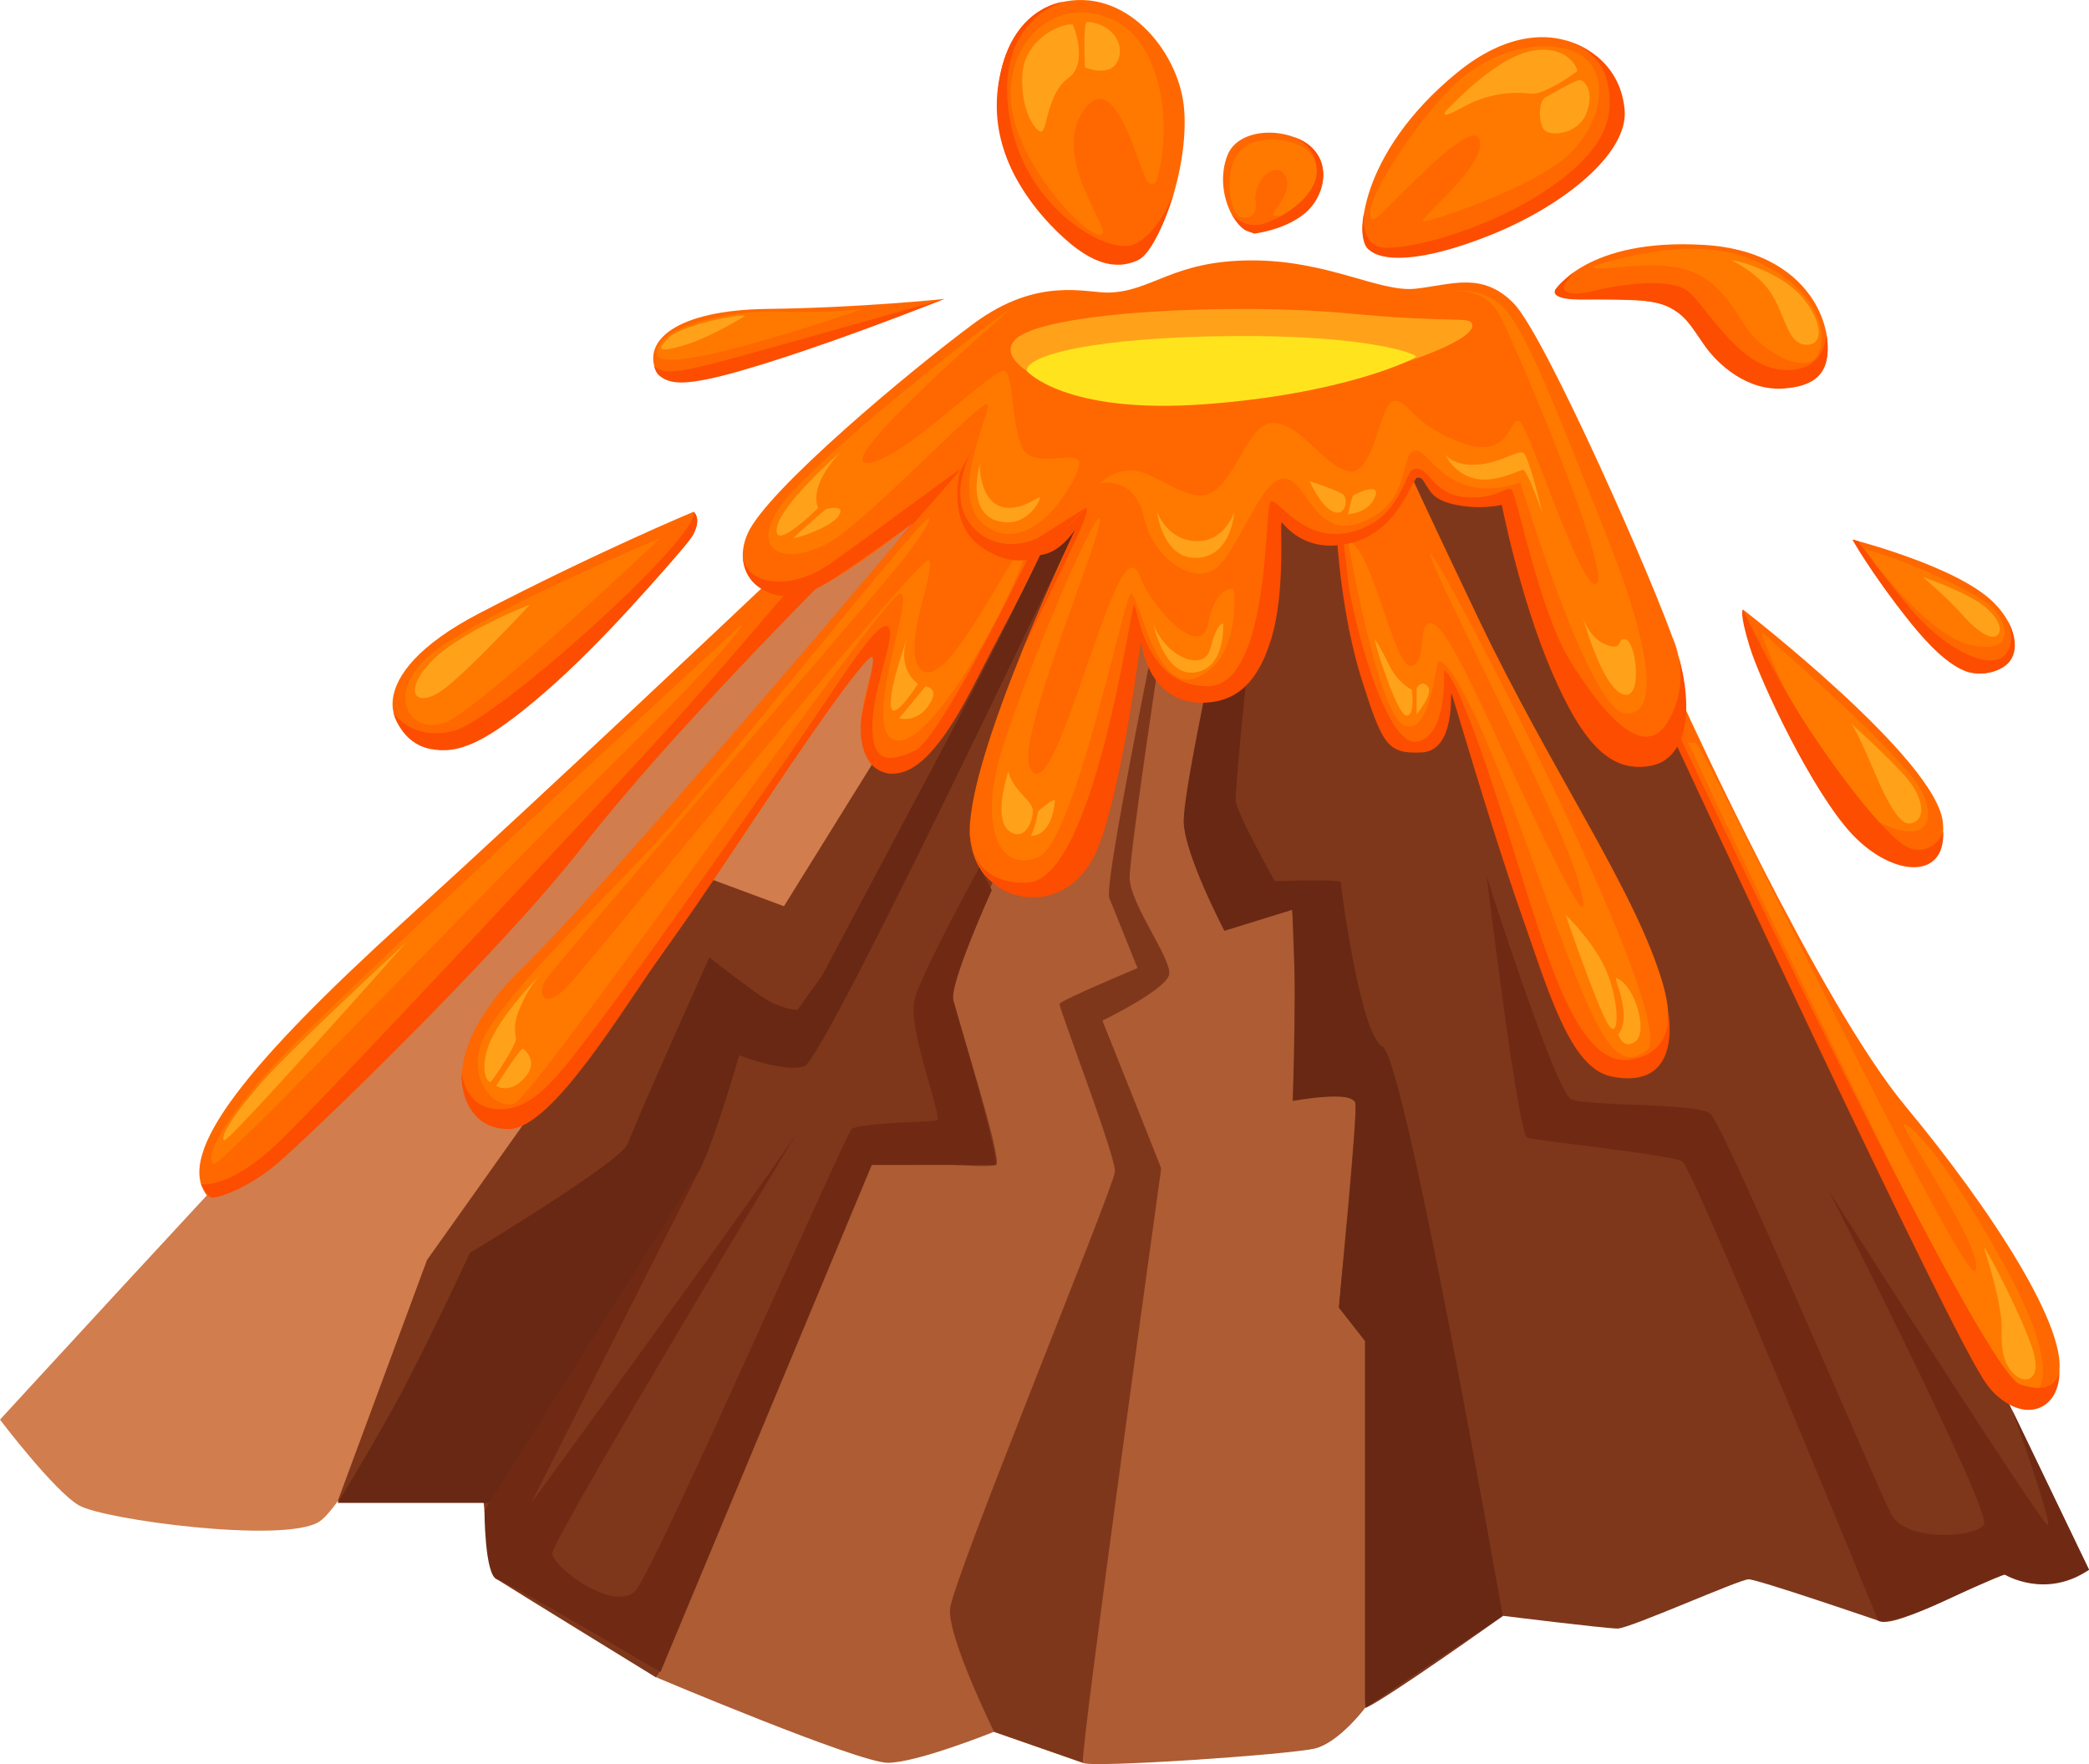 <svg id="_лой_2" xmlns="http://www.w3.org/2000/svg" width="1080" height="911.99" viewBox="0 0 1080 911.99"><g id="Nature04_189994502"><g id="Nature04_189994502-2"><path d="M1080 811.53s-147.17-306.32-207.12-427.86c-59.96-121.54-105.12-212.7-105.12-212.7.0.0-47.11 28.33-94.41 36.34L791.9 629.22s171.3 202.85 179.09 208.59c7.79 5.75 60.74-24.64 65.41-23.82 4.67.82 20.24 9.03 43.6-2.46z" fill="#7f371b"/><path d="M706.05 882.98l-60.74-388.03s-13.43 2.58-21.61-13.8c-8.18-16.38-21.61-46.56-16.35-74.28 5.26-27.72 39.75-192.89 39.75-192.89l26.24-6.67 88.18 201s28.03 176.57 28.03 179.85 75.53 9.03 80.2 12.32c4.67 3.28 101.23 237.34 101.23 237.34.0.0-62.29-21.35-66.96-21.35s-61.51 25.46-67.74 25.46-59.18-6.57-59.18-6.57c0 0-58.79 41.88-71.05 47.63z" fill="#7f371b"/><path d="M526.76 170.97s-248.78 263.62-335.21 356.01C105.12 619.37.0 733.93.0 733.93c0 0 28.03 36.96 40.88 44.35 12.85 7.39 105.12 19.71 123.81 8.62 18.69-11.09 78.26-139.2 78.26-139.2.0.0 77.09-44.35 81.76-56.66s42.05-96.08 42.05-96.08c0 0 33.87 29.56 45.55 27.1 11.68-2.46 142.49-269.78 147.17-284.56 4.67-14.78-32.7-66.52-32.7-66.52z" fill="#d17d4e"/><path d="M174.53 776.22c6.51-1.64 74.84-2.06 75.42.0.58 2.06 2.34 37.17 7.01 40.25 4.67 3.08 82.32 50.81 82.32 50.81l188.6-251.61v-149.05l61.96-227.19h-9.34s-10.57-.72-23.1-15.78l-152.1 244.84-43.22-16.02-141.33 198.94-46.22 124.82z" fill="#7f371b"/><path d="M339.59 867.28s106.43-261.31 111.11-265c4.67-3.7 60.81 2.39 64.31-.08 3.5-2.46-19.82-75.18-22.16-85.04-2.34-9.85 22.57-66.19 22.57-66.19l65.07-211.55h28.03s36.21-26.53 42.05-26.53-38.54 195.84-38.54 211.86 21.02 56.41 21.02 56.41l35.04-10.84s2.34 88.69 7.01 91.15c4.67 2.46 24.53 4.93 25.7 8.62 1.17 3.7-8.68 105.94-8.68 105.94l13.51 17.25v189.71s-14.39 18.48-26.07 20.94c-11.68 2.46-119.79 7.39-119.79 7.39l-45.9-16.01s-39.69 16.01-54.87 16.01-119.4-44.04-119.4-44.04z" fill="#ad5c34"/><path d="M612.03 255.97s-42.05 199.56-38.54 208.18c3.5 8.62 14.6 36.34 14.6 36.34.0.0-39.71 16.63-40.3 18.48-.58 1.85 29.2 78.84 28.62 86.85-.58 8.01-84.1 211.26-85.26 226.04-1.17 14.78 22.78 63.44 22.78 63.44l45.96 16.01s42.23-301.8 40.48-307.35c-1.75-5.54-30.37-76.37-30.37-76.37.0.0 33.29-16.01 34.46-24.02 1.17-8.01-19.86-35.72-20.44-49.27s28.03-198.33 28.03-198.33z" fill="#7f371b"/><path d="M557.2 223.71s3.39 10.72 2.17 13.84c-1.22 3.12-17.74 47.27-76 156.95q-58.26 109.68-58.23 109.66l-12.85 17.9s-8.21.04-18.18-6.66c-9.97-6.7-27.36-20.45-27.36-20.45.0.0-38.93 86.64-42.05 96.08-3.11 9.44-81.76 56.66-81.76 56.66.0.0-23.82 51.47-38.87 78.75-15.06 27.28-29.54 50.53-29.54 50.53h81.26s96.94-159.8 103.95-168.83c7.01-9.03 22.44-62.57 22.44-62.57.0.0 22.72 8.98 33.62 5.7 10.9-3.28 157.56-314.26 157.56-314.26l-16.16-13.3z" fill="#682814"/><path d="M705.62 882.98V693.27l-13.51-17.25s10.13-99.37 8.57-105.94c-1.56-6.57-32.36-.92-32.36-.92.0.0 2.46-68.47-.27-98.86l-35.03 10.84s-20.63-39.17-21.02-56.42c-.39-17.25 21.61-115.91 31.05-159.99 9.44-44.08 7.5-51.88 7.5-51.88l8.47-1.9s-21.31 195.92-20.14 203.31c1.17 7.39 20.15 41.27 20.15 41.27.0.0 34.17-1.23 34.17.62s9.93 78.84 21.61 85c11.68 6.16 62.08 294.21 62.08 294.21l-71.26 47.63z" fill="#682814"/><path d="M393.52 304.3s-105.41 99.9-184.84 172.17c-79.42 72.27-118.63 119.56-101.75 141.49 16.88 21.93 306.32-310.97 306.32-310.97l-19.74-2.69z" fill="#ff6700"/><path d="M472.02 270.34s-159.58 189.27-201.63 229.73c-42.05 40.46-39.13 78.65-9.34 83.57 29.78 4.93 181.62-247.6 189.8-246.99 8.18.62-19.86 43.11 4.67 61.59 24.53 18.48 89.86-127.91 89.86-127.91l-22.55-61.32-50.8 61.32z" fill="#ff6700"/><path d="M559.47 266.3s-62.58 129.28-57.82 167.67c4.77 38.4 51.39 34.49 61.32 8.01 9.93-26.49 26.86-110.87 26.86-110.87.0.0 4.67 41.88 43.22 27.1 38.54-14.78 26.86-102.24 26.86-102.24l-78.43-8.62-22.02 18.95z" fill="#ff6700"/><path d="M689.44 264.59s11.94 100.39 26.54 114.56c14.6 14.17 33.87 8.62 33.29-18.48-.58-27.1 46.14 154.6 65.41 179.23 19.27 24.64 58.98 16.63 44.97-31.41-14.02-48.04-57.23-109.02-95.19-188.47-37.96-79.45-39.71-85-39.71-85l-35.3 29.57z" fill="#ff6700"/><path d="M871.3 366.43s69.32 151.93 113.7 205.31c44.38 53.38 86.04 117.23 79.03 140.02-7.01 22.79-27.45 17.86-36.79 3.7-9.34-14.17-170.53-352.31-170.53-352.31.0.0 4.05-11.6 14.58 3.29z" fill="#ff6700"/><path d="M573.36 151.26c-11.61.32-36.67-8.62-69.96 16.01-33.29 24.64-106.87 86.23-116.8 108.4-9.93 22.17 9.93 40.04 35.62 28.33 25.7-11.7 74.75-54.2 74.75-54.2.0.0-6.93 28.98 20.42 38.17 27.36 9.19 47.07-29.2 57.27-29.73 10.2-.53 8.84 43.03 41.44 46.37 32.6 3.34 38.54-38.19 44.97-39.42 6.42-1.23 22.4 20.84 43.32 12.88 20.92-7.96 25.01-30.75 29.1-31.98 4.09-1.23 1.36 20.33 43.6 13.55.0.0 27.06 125.03 62.1 133.66 35.04 8.62 36.79-29.56 26.86-59.74-9.93-30.18-67.16-160.14-83.51-176.77-16.35-16.63-32.12-9.52-50.81-7.53-18.69 1.99-45.55-14.95-85.56-14.64-40 .31-50.47 16.01-72.83 16.63z" fill="#ff6700"/><path d="M761.13 167.69c-1.22-4.4-8.68-.41-64.86-5.75-56.18-5.34-158.04-1.23-171.75 13.96-13.7 15.19 43.39 39.83 110.54 31.41 67.14-8.42 128.81-29.77 126.07-39.62z" fill="#ffa21a"/><path d="M358.57 264.59s-49.44 20.53-110.96 52.56c-61.51 32.03-50.61 64.47-20.24 69.8 30.37 5.34 126.92-102.24 131.2-110.87 4.28-8.62.0-11.5.0-11.5z" fill="#ff6700"/><path d="M901.1 315.1s100.45 77.61 103.37 110.25c2.92 32.64-33.87 19.71-51.68-2.46-17.81-22.17-42.34-74.53-47.3-88.39-4.96-13.86-4.38-19.4-4.38-19.4z" fill="#ff6700"/><path d="M957.75 278.96s53.34 13.55 72.42 32.03c19.08 18.48 12.46 39.42-10.12 36.96-22.58-2.46-62.29-68.98-62.29-68.98z" fill="#ff6700"/><path d="M803.97 150.03s16.35-27.1 77.09-23.41c60.74 3.7 70.08 52.15 60.74 65.29-9.34 13.14-33.48 8.62-50.22-5.34-16.74-13.96-18.69-29.98-43.61-31.21-24.92-1.23-43.22 1.23-43.99-5.34z" fill="#ff6700"/><path d="M707.8 129.09c-7.47-3.54-6.23-49.27 45.55-91.57 51.78-42.29 92.66-2.05 84.48 27.92-8.18 29.98-95.39 80.07-130.04 63.65z" fill="#ff6700"/><path d="M586.33 134.63c-16.34 7.03-44.77-12.52-61.51-43.73-16.74-31.21-10.9-80.89 22.97-89.51 33.87-8.62 61.11 24.64 64.23 53.38 3.12 28.74-10.9 73.49-25.69 79.86z" fill="#ff6700"/><path d="M648.23 120.06c-9.01 1-21.02-20.94-13.63-39.83 7.4-18.89 48.28-13.96 49.44 8.62 1.17 22.58-28.42 30.39-35.82 31.21z" fill="#ff6700"/><path d="M488.22 154.55s-43.6 4.58-91.49 5.16c-47.89.58-65.21 17.01-57.13 33.02 8.08 16.01 148.63-38.19 148.63-38.19z" fill="#ff6700"/><path d="M530.84 191.8c-.58-8.2 35.05-17.44 106-18.06 70.96-.62 95.73 9.39 95.19 10.62-.54 1.23-37.28 19.38-109.5 24.65-72.22 5.27-91.7-17.22-91.7-17.22z" fill="#ffe41d"/><path d="M522.53 159.71c-6.86 3.56-106.72 80.55-121.03 104.88-14.31 24.33 10.22 27.41 30.37 13.86 20.15-13.55 72.12-68.03 77.96-69.43 5.84-1.4-21.61 46.33-.88 62.35 20.73 16.01 42.05-12.63 48.18-28.02 6.13-15.4-23.65 2.46-29.2-13.24-5.55-15.71-3.8-35.09-8.47-38.33-4.67-3.24-54.6 48.19-71.54 47.57-16.94-.62 74.61-79.63 74.61-79.63z" fill="#ff7900"/><path d="M568.52 249.81s18.1-4 22.78 17.25c4.67 21.25 24.53 34.8 36.36 27.41 11.82-7.39 23.8-47.12 36.06-47.12s15.54 32.64 40.77 22.48c25.22-10.16 18.8-33.26 26.39-36.65 7.59-3.39 16.13 29.2 55.19 16.32.0.0 35.04 116.72 53.73 119.18 18.69 2.46 14.02-33.88-9.93-93.62-23.94-59.74-41.19-106.06-53.85-117.33-12.66-11.27-29.37-6.47-29.37-6.47.0.0 20.2-5.54 29.37 12.93 9.17 18.48 56.77 130.58 49.47 137.35-7.3 6.78-34.75-80.99-40-83.77-5.26-2.77-4.38 20.63-30.08 11.09-25.7-9.55-27.16-22.17-34.75-21.56-7.59.62-9.93 39.11-23.36 36.34-13.43-2.77-24.53-24.94-39.42-24.94s-20.73 40.96-39.71 37.26c-18.98-3.7-29.78-22.48-49.64-6.16z" fill="#ff7900"/><path d="M384 322.36S182.61 507.49 146.39 545.59c-36.22 38.11-40.1 54.89-35.82 56.12 4.28 1.23 143.27-144.95 207.51-208.18 64.24-63.24 65.92-71.17 65.92-71.17z" fill="#ff7900"/><path d="M341.44 278.14s-92.27 38.6-117.97 59.54c-25.7 20.94-11.29 43.11 7.01 35.72 18.3-7.39 110.96-95.26 110.96-95.26z" fill="#ff7900"/><path d="M568.52 267.88c-3.09-2-34.36 70.22-49.54 116.62-15.18 46.4.0 67.34 18.3 58.31 18.3-9.03 43.22-130.99 47.11-135.5 3.89-4.52 12.07 53.38 35.04 42.7 22.97-10.68 18.3-45.7 18.3-45.7.0.0-9.55-1.37-13.15 18.06-3.6 19.43-29.29-8.49-34.74-23.28-5.45-14.78-12.07.0-24.92 36.55-12.85 36.55-25.48 76.72-32.6 60.74-7.11-15.98 40.29-125.84 36.2-128.49z" fill="#ff7900"/><path d="M480.43 267.84c-4.96-.23-114.46 139.65-146.39 173.32-31.92 33.67-69.03 69.82-82.15 91.98-13.12 22.16 3.11 41.06 14.02 37.37 10.9-3.7 190.38-262.38 199.34-263.62 8.95-1.23-22.58 75.14-.78 75.96 21.8.82 70.08-96.08 65.02-98.96-5.06-2.87-37.61 70.63-51.9 63.24-14.29-7.39 7.91-55.43 2.45-57.49-5.45-2.05-176.76 210.65-187.66 221.32-10.9 10.68-14.73 3.7-10.68-3.7 4.06-7.39 174.19-203.08 187.43-220.82 13.24-17.74 11.29-18.61 11.29-18.61z" fill="#ff7900"/><path d="M696.93 279.76s15.15 88.34 28.78 95.1c13.63 6.76 16.74-32.66 17.91-33.07 1.17-.41 10.88-.82 44.96 92.8 34.08 93.62 43.82 122.68 62.69 108.56 18.88-14.12-106.49-254.57-111.55-256.71-5.06-2.14 66.19 133.77 75.92 167.85 9.73 34.08-5.86 3.92-27.07-41.15-21.21-45.08-39.51-88.45-48.07-90.78-8.57-2.33-1.95 20.25-10.9 21.89-8.95 1.64-20.35-62.49-32.67-64.49z" fill="#ff7900"/><path d="M872.88 383.98s33.09 72.42 85.26 178.42c52.17 105.99 74.59 157.44 86.82 159.3 12.23 1.85 21.5-14.41-11.29-72.31-32.79-57.9-46.72-68.18-49.44-68.18s42.83 66.66 36.99 75.7c-5.84 9.03-140.74-272.92-144.54-272.92h-3.8z" fill="#ff7900"/><path d="M911.03 327.01c-1.95-.41 30.37 80.07 56.45 95.67 26.09 15.6 35.4 3.7 25.31-14.88-10.09-18.58-81.76-80.79-81.76-80.79z" fill="#ff7900"/><path d="M964.54 283.99c-1.18-.33 31.75 45.89 55.99 49.89 24.24 4 15.18-14.79 9.05-20.33-6.13-5.54-36.64-21.55-65.04-29.56z" fill="#ff7900"/><path d="M445.88 159.71s-14.6 2.33-42.34 1.41c-27.74-.92-64.39 7.7-63.95 21.71.44 14.01 106.29-23.12 106.29-23.12z" fill="#ff7900"/><path d="M598.3 92.13c7.3-24.33 3.91-68.98-22.86-81.92-26.78-12.93-53.64 8.01-52.91 39.73.73 31.72 36.35 70.52 45.99 71.45 9.64.92-25.76-37.88-8.65-63.75 17.12-25.87 29.67 33.96 33.76 36.69 4.09 2.73 4.67-2.2 4.67-2.2z" fill="#ff7900"/><path d="M640.79 112c-4.92-3.03-8.61-23.1.0-33.41 8.61-10.32 29.05-6.96 35.92.0 6.87 6.96 4.96 19.25-2.77 26.64-7.74 7.39-13.64 6.93-15.65 6.01-2.01-.92 10.98-11.7 6.16-20.33-4.82-8.62-16.79 2.31-15.33 13.4 1.46 11.09-8.32 7.7-8.32 7.7z" fill="#ff7900"/><path d="M709.9 113.54c-7.44-2.42 12.12-36.6 35.87-63.49 23.75-26.9 55.48-30.64 70.86-21.97 15.38 8.67 12.85 33.88-5.06 51.33-17.91 17.45-72.61 35.52-75.92 35.11-3.31-.41 33.68-29.5 29.2-42.47-4.48-12.97-52.26 42.37-54.94 41.49z" fill="#ff7900"/><path d="M823.04 138.02s47.6-18.07 82.15-4.11c34.55 13.96 40.49 38.5 34.55 49.58-5.94 11.09-29.1-1.54-37.96-15.6-8.86-14.06-16.64-26.28-35.23-29.67-18.59-3.39-39.91 2.67-43.51-.21z" fill="#ff7900"/><path d="M554.65 12.68c-6.13-.92-25.26 7.7-26.13 26.33-.88 18.63 7.15 29.4 9.93 29.02 2.77-.38 3.07-20.07 13.87-27.7 10.8-7.63 2.34-27.65 2.34-27.65z" fill="#ffa21a"/><path d="M562.08 11.29c-2.32-.16-1.15 23.56-1.15 23.56.0.0 12.56 5.39 16.79-3.08 4.23-8.47-2.51-19.56-15.64-20.48z" fill="#ffa21a"/><path d="M385.24 163.27c-4.42-1-33.29 5.22-39.32 11.19-6.03 5.97-6.81 8.31 7.49 4.11 14.31-4.21 31.83-15.3 31.83-15.3z" fill="#ffa21a"/><path d="M748.24 56.56c5.11-4.93 25.99-27.1 44.09-30.33 18.1-3.23 23.94 9.7 22.92 10.62-1.02.92-16.64 12.16-23.36 11.55-6.72-.62-20.15-1.54-35.19 6.78-15.04 8.31-8.47 1.39-8.47 1.39z" fill="#ffa21a"/><path d="M799.34 50.1c-4.09 2-3.94 12.16-1.46 16.48 2.48 4.31 17.96 3.39 22.34-8.24 4.38-11.63-1.46-17.17-3.65-17.01-2.19.15-17.23 8.78-17.23 8.78z" fill="#ffa21a"/><path d="M895.26 134.63c1.9-.46 25.85 6.01 36.79 19.41 10.94 13.4 10.51 24.64 1.61 24.17-8.91-.46-10.07-12.47-16.79-24.64-6.72-12.16-21.61-18.94-21.61-18.94z" fill="#ffa21a"/><path d="M273.89 312.63s-36.89 14.06-51.68 30.18c-14.79 16.12-6.23 24.12 8.18 12.73 14.41-11.39 43.51-42.91 43.51-42.91z" fill="#ffa21a"/><path d="M434.49 233.8s-31.34 27.1-32.9 39.42c-1.56 12.32 21.41-10.68 21.41-10.68.0.0-6.05-9.97 11.49-28.74z" fill="#ffa21a"/><path d="M426.9 263.21s-16.5 14.32-16.5 14.94 19.13-5.24 23.21-11.55c4.09-6.31-6.72-3.39-6.72-3.39z" fill="#ffa21a"/><path d="M506.52 240.16s-7.02 23.98 8.57 28.95c15.59 4.96 23.17-11.09 22.58-11.91-.58-.82-12.46 9.03-22 3.9-9.54-5.13-9.15-20.94-9.15-20.94z" fill="#ffa21a"/><path d="M521.32 398.86s-8.28 24.33.48 30.8c8.76 6.47 13.72-8.31 11.68-12.63-2.04-4.31-10.31-9.86-12.16-18.17z" fill="#ffa21a"/><path d="M545.37 414.26c.27-2.79-8.68 5.14-8.68 5.14.0.0-1.17 7.8-3.7 12.72.0.0 10.55 1.03 12.38-17.86z" fill="#ffa21a"/><path d="M596.26 322.36s5.45 27.44 21.51 25.28c16.06-2.16 14.6-25.28 14.6-25.28.0.0-3.25-.52-6.52 12.7-3.27 13.22-23.85 4.21-29.59-12.7z" fill="#ffa21a"/><path d="M710.87 330.65c-.58 1.39 11.24 38.5 16.06 39.26 4.82.77 3.21-13.59 2.77-13.57-.44.02-7.15-3.37-11.83-13.07-4.67-9.7-7.01-12.63-7.01-12.63z" fill="#ffa21a"/><path d="M732.39 355.75v13.55s9-10.75 5.74-14.46c-3.26-3.71-5.74.91-5.74.91z" fill="#ffa21a"/><path d="M817.74 317.25s10.1 37.4 21.02 41.58c10.92 4.19 7.15-26.65 1.9-28.19-5.26-1.54-.58 6.31-10.37 2.62-9.78-3.7-12.56-16.01-12.56-16.01z" fill="#ffa21a"/><path d="M809.42 472.98s15.38 44.76 21.41 55.64c6.03 10.88 6.81-7.28.78-23.86-6.03-16.58-22.19-31.77-22.19-31.77z" fill="#ffa21a"/><path d="M835.76 505.63c-2.19-.89 8.5 19.09.91 29.15.0.0 2.53 8.42 8.95 3.49 6.42-4.93-.25-28.74-9.86-32.64z" fill="#ffa21a"/><path d="M1025.69 645.03c1.56.62 20.55 37.41 25.31 52.97 4.75 15.56-3.7 17.25-8.57 13.34-4.87-3.9-8.18-10.27-7.59-23.82.58-13.55-9.15-42.5-9.15-42.5z" fill="#ffa21a"/><path d="M957.02 374.07s24.38 21.87 30.81 30.8c6.42 8.93 8.03 19.09.0 20.79-8.03 1.69-17.34-23.75-23.28-36.96-5.95-13.2-7.52-14.63-7.52-14.63z" fill="#ffa21a"/><path d="M994.1 298.31s20.57 7.03 30.22 14.01c9.65 6.98 11.53 14.32 7.74 16.48-3.8 2.16-12.04-4.47-18.06-11.55-6.03-7.08-19.9-18.94-19.9-18.94z" fill="#ffa21a"/><path d="M279 504.19s-19.67 20.01-25.7 34.65c-6.03 14.63-.88 22.17.73 20.17 1.61-2 12.85-18.63 12.7-21.87-.15-3.23-2.02-6.62 2.34-16.78 4.36-10.16 9.93-16.17 9.93-16.17z" fill="#ffa21a"/><path d="M270.24 542.07c-2.34 1.39-13.72 19.25-13.72 19.25.0.0 6.72 4.77 14.75-4.16 8.03-8.93-1.02-15.09-1.02-15.09z" fill="#ffa21a"/><path d="M209.95 487.25s-58.81 54.29-74.46 72.07c-15.65 17.79-22.19 29.25-19.56 30.17 2.63.92 94.02-102.24 94.02-102.24z" fill="#ffa21a"/><path d="M598.2 264.59s2.92 24.84 20.83 23.81c17.91-1.03 19.08-23.81 19.08-23.81.0.0-4.88 15.85-19.95 15.17-15.07-.68-19.95-15.17-19.95-15.17z" fill="#ffa21a"/><path d="M677.04 248.78s5.91 13.35 12.4 15.81c6.49 2.46 7.33-6.37 5.25-8.62-2.08-2.26-17.65-7.19-17.65-7.19z" fill="#ffa21a"/><path d="M699.74 255.97c-1.08 1.44-2.81 9.85-2.81 9.85.0.0 10.54-.39 13.92-8.92 3.38-8.53-11.11-.93-11.11-.93z" fill="#ffa21a"/><path d="M747.12 235.03s4.48 9.65 14.99 12.32c10.51 2.67 23.36-4.31 25.31-4.52 1.95-.21 9.93 22.19 9.93 22.19.0.0-6.81-28.97-9.73-30.82-2.92-1.85-10.81 4.84-23.36 5.95-12.55 1.12-17.13-5.13-17.13-5.13z" fill="#ffa21a"/><path d="M468.75 330.5s-9.15 25.25-8.18 34.49c.97 9.24 14.02-11.5 14.02-11.5.0.0-10.9-6.78-5.84-22.99z" fill="#ffa21a"/><path d="M478.49 354.84l-13.63 16.51s8.76 2.67 15.18-6.57c6.42-9.24-1.56-9.94-1.56-9.94z" fill="#ffa21a"/><path d="M384.13 284.57s-1.53 11.74 7.92 18.74 21.58 6.25 34.32-1.35c12.74-7.59 45.65-31.63 45.65-31.63l-9.4 11.12s33.63-37.66 33.63-38.58-44.09 32.34-66.72 48.35c-22.63 16.01-47.14 10.4-45.4-6.66z" fill="#fc4d00"/><path d="M424.86 301.24S345.14 381 301.64 437.05c-43.51 56.05-143.08 151.64-158.55 164.67-15.48 13.03-31.66 18.31-33.91 17.28-2.25-1.03-5.23-6.78-5.23-6.78.0.0 14.6 3.16 41.18-22.72 26.57-25.87 154.17-162.64 190.67-202.35 36.5-39.71 69.49-80.06 71.25-80.98 1.75-.92 17.81-4.93 17.81-4.93z" fill="#fc4d00"/><path d="M556.07 273.45s-7.59 12.44-18.38 13.5c0 0-19.11 38.32-35.75 70.19-16.64 31.87-30.44 45.11-43.54 42.5-13.11-2.62-14.27-19.95-13.02-28.45 1.25-8.5 7.17-28.99 5.75-31.45-1.42-2.45-20.37 22.83-48.32 64.48-27.95 41.65-38.63 58.46-59.24 87.08-20.61 28.62-58 92.49-80.63 92.41-22.63-.07-24.82-23.64-24.13-29.03.0.0 1.12 18.49 19.34 18.8 18.22.31 30.77-17.55 51.36-44.65 20.59-27.1 89.16-124.42 110.18-155.62 21.02-31.21 35.04-52.92 39.52-49.07 4.48 3.85-7.59 29.56-8.18 49.68-.58 20.12 7.54 20.9 21.8 14.37 14.26-6.53 63.66-110 63.66-110 0 0 5.57 6.92 24.78-15.66.0.0 2.86-.61-4.73 15.61-7.59 16.22-27.64 57.25-27.64 57.25l27.16-61.95z" fill="#fc4d00"/><path d="M589.83 331.11s-9.15 72.27-21.32 105.12c-12.17 32.85-42.11 32.4-55.76 19.69-13.64-12.71-11.37-32.8-11.37-32.8.0.0-5 34.46 29.65 33.23 34.65-1.23 53.72-143.63 55.28-143.72 1.57-.09 4.57 41.7 37.52 42.2 32.95.5 29.84-91.76 32.95-95.32 3.11-3.55 16.15 21.78 41.62 15.59 25.47-6.19 27.54-29.75 31.89-32.25 4.35-2.5 5.24 4.86 5.24 4.86.0.0-1.08-1.06-3.23-.72-2.14.34-9.02 27.25-33.42 33.61-24.4 6.36-35.1-9.81-36.27-10.55-1.17-.75 2.34 34.98-5.45 60.44-7.79 25.46-20.41 32.09-33.95 32.78-13.55.69-29.12-5.88-33.4-32.16z" fill="#fc4d00"/><path d="M537.7 286.94s-11.27 8.48-29.89-3.85c-18.61-12.34-11.56-39.03-11.56-39.03l6.18-11.29s-13.8 24.44.58 39.83c14.39 15.39 33.48 5.59 33.48 5.59l24.78-15.66-23.58 24.41z" fill="#fc4d00"/><path d="M691.21 278.19s2.26 40.3 12.93 73.56c10.67 33.26 13.06 38.07 30.81 37.26 17.75-.81 14.75-31.69 15.41-30.65.65 1.04 20.51 69.66 35.5 112.37 14.99 42.7 25.89 81.51 47.3 85.82 21.41 4.31 32.93-6.49 29.41-33.84.0.0 2.87 22.54-20.76 25.21-23.64 2.67-38.82-43.32-50.89-81.51-12.07-38.19-35.04-114.77-44.38-119.9.0.0 2.14 34.49-14.21 36.96-16.35 2.46-33.62-66.31-35.4-83.36-1.78-17.04-2.52-20.3-2.52-20.3l-3.2-1.62z" fill="#fc4d00"/><path d="M732.33 247.01s1.06-2.11 4.02 2.11c2.96 4.21 3.47 9.22 16.42 11.89 12.95 2.67 23.65.0 23.65.0.0.0 9.34 47.94 25.84 86.28 16.5 38.34 30.94 52.2 50.95 48.66 20.01-3.54 23.9-32.49 11.44-66.44.0.0 10.78 20.87-2.08 43.19-12.86 22.33-35.05-5.54-50.97-31.26-15.91-25.71-27.7-87.23-30.37-88.58s-8.43 5.85-24.67 4.05c-16.25-1.8-17.89-16.03-25.15-14.49l.92 4.59z" fill="#fc4d00"/><path d="M866.24 384.08s143.28 308.58 160.77 331.37c17.49 22.78 38.94 14.23 37.63-7.97.0.0.56 15.06-20.17 8.28-20.73-6.78-178.23-339.48-178.23-339.48v7.8z" fill="#fc4d00"/><path d="M901.1 315.1s-2.14 1.11 3.5 19.34c5.64 18.23 32.51 75.31 53.14 97.07 20.63 21.76 48.02 23.66 46.88-1.62.0.0-3.86 11.68-16.13 9.01-12.26-2.67-47.5-50.92-63.66-78.84-16.16-27.92-23.75-44.96-23.75-44.96z" fill="#fc4d00"/><path d="M957.75 278.96s8.24 15.54 29.82 42.67c21.57 27.13 33.51 29.22 45.01 24.79 11.5-4.43 10.6-15.98 5.45-25.35.0.0 5.47 12.5-2.81 18.66-8.27 6.16-30.37-4.32-48.47-26.18-18.1-21.86-26.02-33.79-26.02-33.79l-2.99-.8z" fill="#fc4d00"/><path d="M813.54 140.78s-8.46 6.79-9.58 9.25c-1.12 2.46 1.96 5.25 16.12 4.78 14.16-.47 33.89-.51 42.49 3.82 8.6 4.33 11.37 9.44 18.38 19.59 7.01 10.15 22.34 24.16 41.61 22.62 19.27-1.54 24.37-10.99 21.67-28.29.0.0-.21 20.89-23.42 18.59-23.21-2.31-39.42-34.37-48.62-40.9-9.2-6.53-33.87-3.48-47.45.0-13.58 3.48-16.94-.06-16.5-1.75s5.29-7.71 5.29-7.71z" fill="#fc4d00"/><path d="M705.3 109.59s-3.49 13.65 2.5 19.5c5.99 5.85 25.55 7.42 63.07-7.68 37.52-15.11 70.96-42.05 69.06-64.53-1.9-22.48-19.05-33.85-33.39-36.71.0.0 20.25 3.33 24.49 22.33 4.23 19-1.61 35.94-33 56.73-31.39 20.79-75.34 31.57-85.26 28.33-9.93-3.23-7.46-17.96-7.46-17.96z" fill="#fc4d00"/><path d="M636.68 110.6s4.15 7.11 7.56 8.54c3.41 1.43 4.28 1.63 4.28 1.63.0.0 20.93-2.46 30.17-14.78 9.25-12.32 7.41-30.21-11.04-35.58.0.0 11.92 3.35 13.08 16.39 1.17 13.04-14.31 23.92-25.79 28.33-11.49 4.41-18.26-4.53-18.26-4.53z" fill="#fc4d00"/><path d="M549.73.94s-22.87 2.05-31.48 32.87c-8.61 30.81 2.45 58.16 24.08 81.55 21.62 23.38 35.64 23.79 45.76 19.27 10.12-4.51 19.06-35.67 18.8-34.8-.26.87-8.49 22.07-21.33 26.8-12.85 4.72-54.05-17.72-63.04-62.76-8.99-45.03 16.5-59.47 27.21-62.93z" fill="#fc4d00"/><path d="M338.32 189.53s.83 7.01 11.2 8.08c10.37 1.08 32.12-4.71 68.03-16.91 35.92-12.2 70.66-26.16 70.66-26.16.0.0-50.37 14.33-92.85 26.16-42.49 11.82-50.87 13.67-57.04 8.82z" fill="#fc4d00"/><path d="M358.57 264.59s6.21 5.07-4.23 17.25c-10.44 12.19-42.33 49.88-72.63 76.06-30.3 26.18-44.61 32.31-59.5 29.24-14.89-3.07-18.68-18.35-18.68-18.35.0.0 9.34 14.36 30.95 9.12 21.61-5.24 128.19-100.7 124.1-113.33z" fill="#fc4d00"/><path d="M768.6 452.95s16.18 133.54 20.96 135.21c4.78 1.66 74.56 8.83 80.2 12.32 5.64 3.49 101.23 237.34 101.23 237.34.0.0 6.61 2.52 33.68-9.97 27.07-12.49 31.73-13.84 31.73-13.84.0.0 21.02 12.93 43.6-2.46l-39.76-82.64s20.59 57.7 18.54 59.55c-2.04 1.85-113.29-172.77-113.29-172.77.0.0 84.48 165.68 80.2 172.46-4.28 6.78-40.49 9.24-48.08-5.54-7.59-14.78-86.43-201.41-93.44-206.95-7.01-5.54-63.66-3.7-71.83-7.39-8.18-3.7-43.74-115.29-43.74-115.29z" fill="#702a14"/><path d="M512.76 460.18s-22.16 48.93-19.91 56.98c2.25 8.05 21.5 72.8 22.16 85.04l-64.31.08-109.26 262.15s-78.06-46.11-84.48-47.96c-6.42-1.85-6.5-35.55-6.5-35.55l112.8-179.2s-87.97 174.09-88.67 175.33c-.69 1.23 127.94-175.54 138.66-193.4 10.73-17.86-127.68 211.88-127.68 219.27s32.7 31.41 43.22 19.09c10.51-12.32 108.04-235.28 111.54-238.36 3.5-3.08 39.71-3.7 43.8-4.31 4.09-.62-15.77-48.04-11.1-63.44 4.67-15.4 33.26-67.55 33.26-67.55l6.47 11.84z" fill="#702a14"/><path d="M600.35 603.97s-42.41 304.47-40.48 307.35c1.93 2.87 106.55-4.11 119.69-7.39 13.14-3.28 26.07-20.94 26.07-20.94V693.28l-13.51-17.25 8.57-105.94-18.17 119.49s7.3 22.58 8.71 30.39c1.4 7.8-10.28 150.29-10.67 153.57-.39 3.28-22.97 20.94-28.81-13.14-5.84-34.08 6.62-248 5.06-258.68-1.56-10.68-33.48-55.23-34.26-63.34-.78-8.11 15.57-38 15.57-38 0 0-18.89 27.63-19.76 38-.87 10.36 22.88 67.85 22.88 85.92s-24.92 228.3-31.54 231.18c-6.62 2.87-21.8 2.05-13.63-97.32 8.18-99.37 19.83-159.51 15.95-168.66-3.88-9.14-42.03-61.91-42.03-61.91l30.37 76.37z" fill="#ad5c34"/></g></g></svg>
